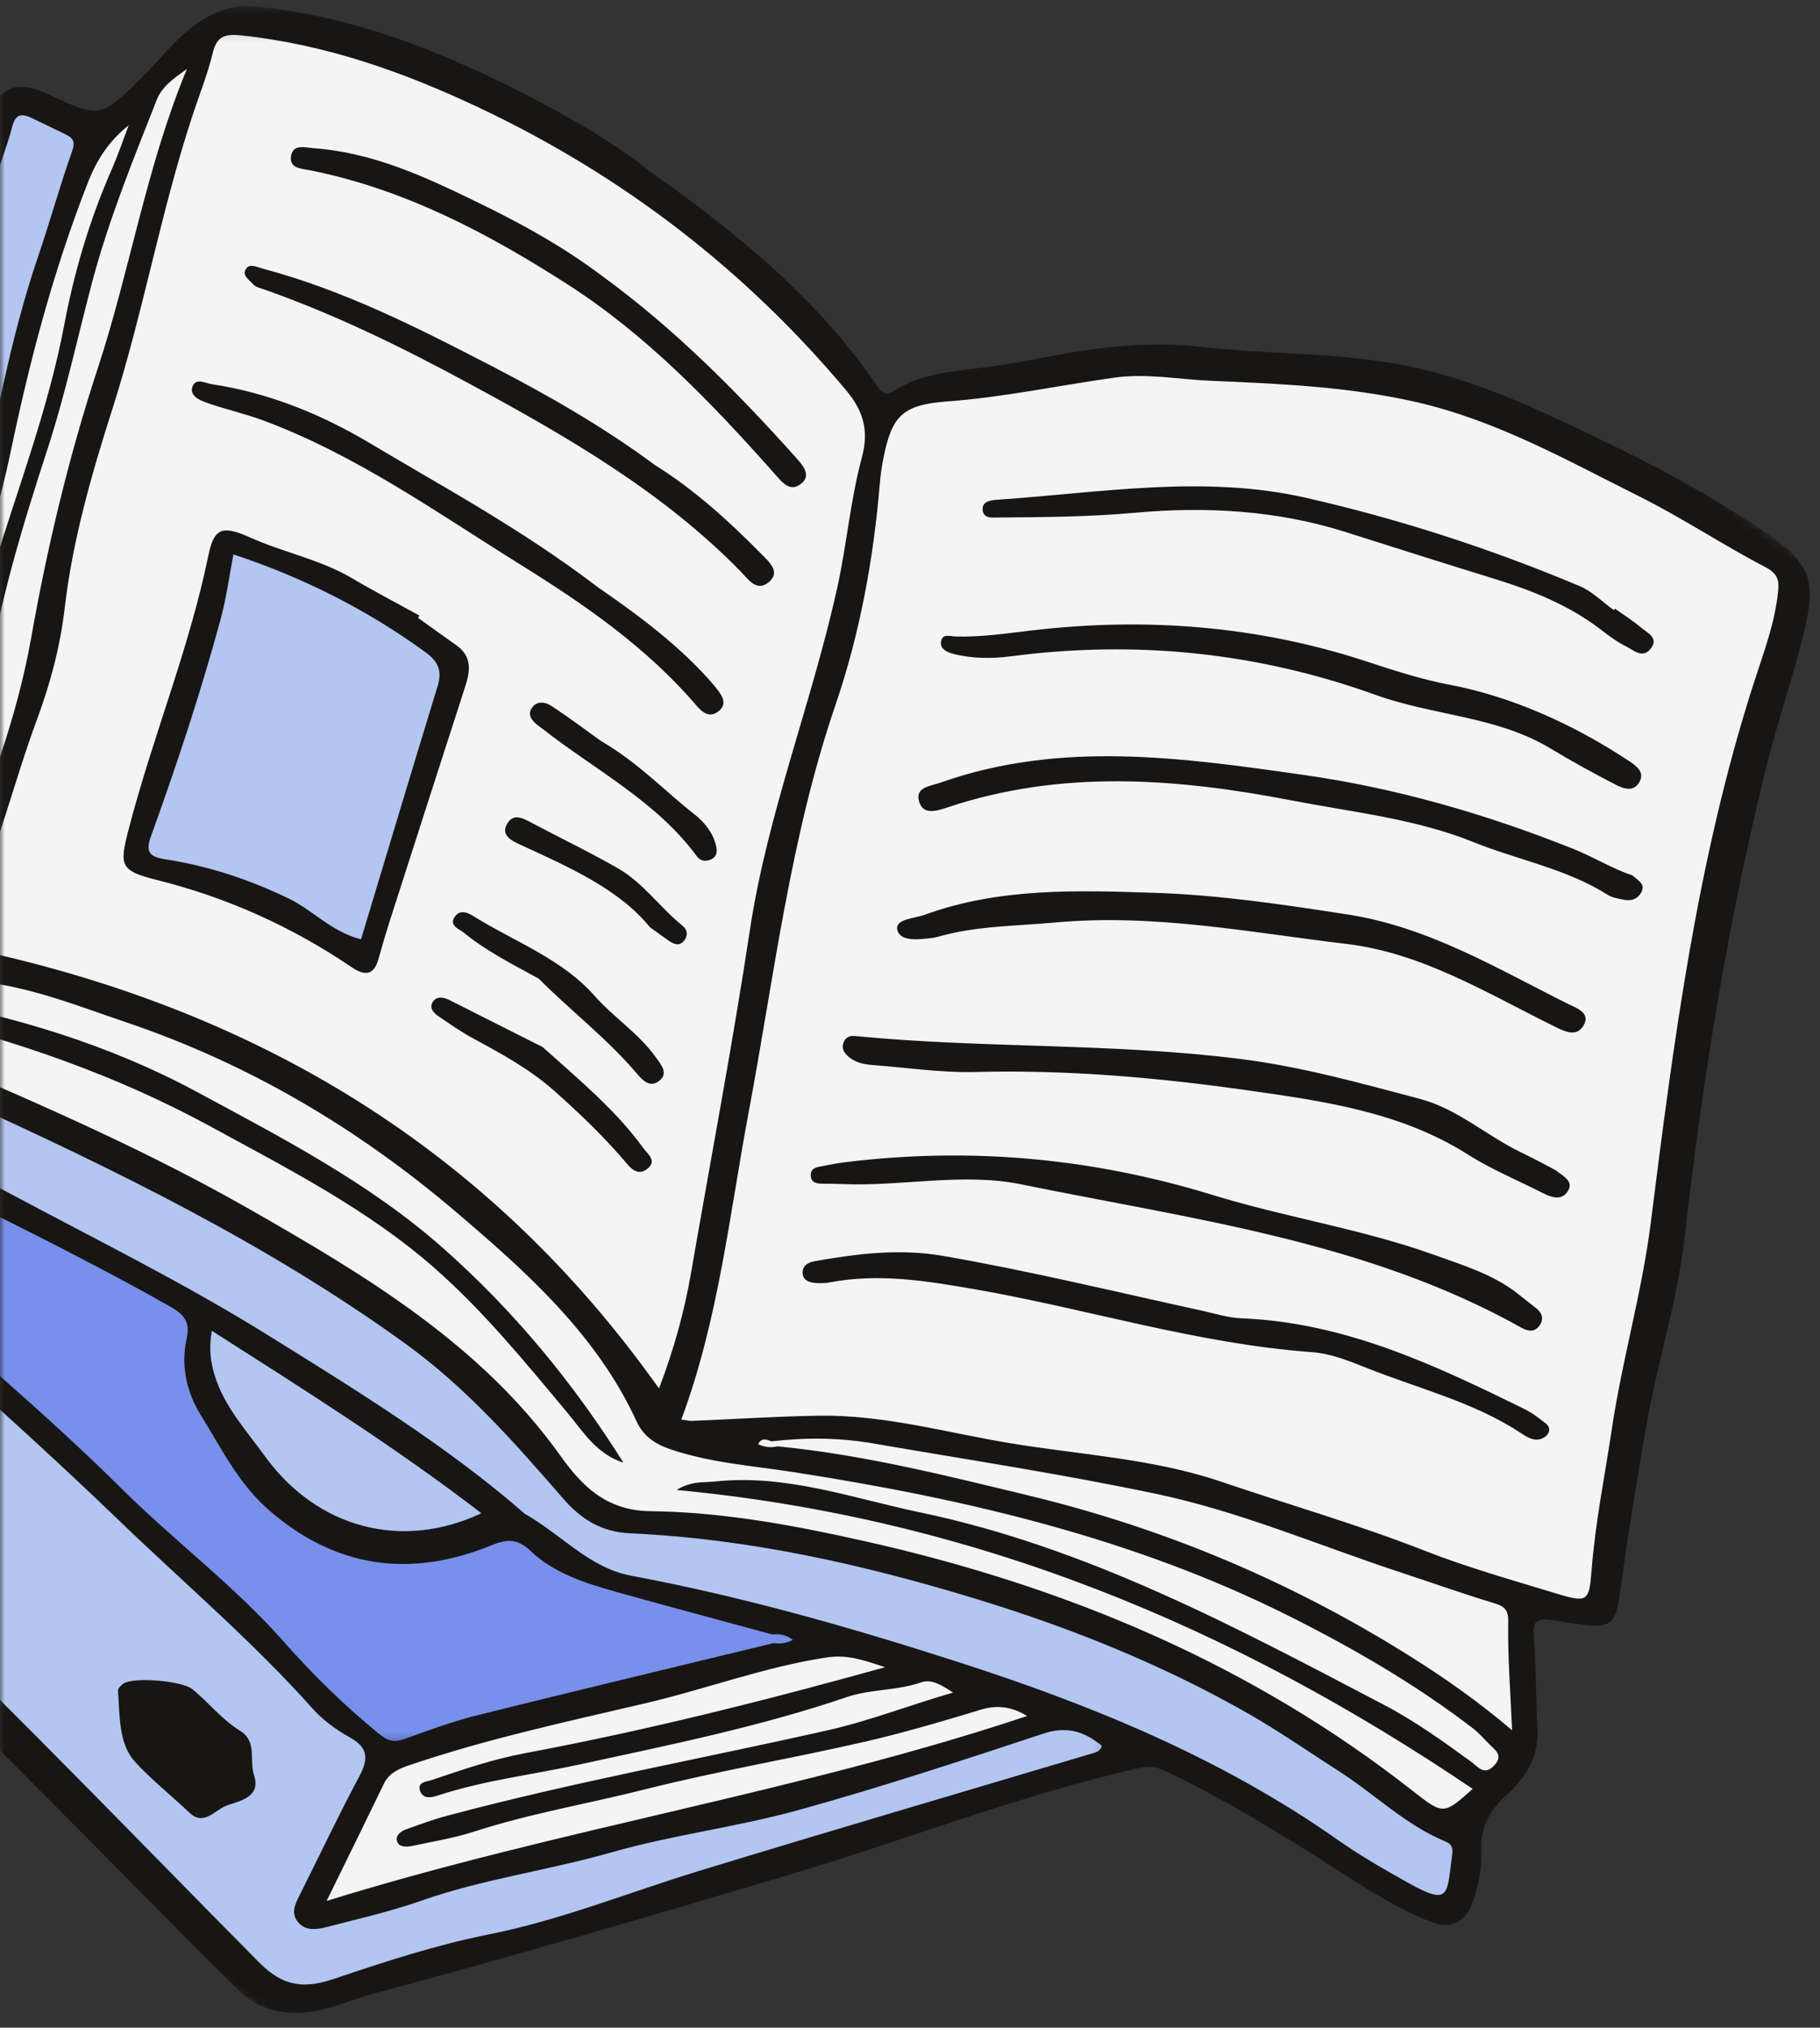 <svg width="194" height="216" viewBox="0 0 194 216" fill="none" xmlns="http://www.w3.org/2000/svg">
<rect x="0" y="0" width="194" height="216" fill="#333333" stroke="none"/>
<mask id="mask0_241_2293" style="mask-type:luminance" maskUnits="userSpaceOnUse" x="0" y="0" width="194" height="216">
<path d="M0 0.446H193.699V215.113H0V0.446Z" fill="white"/>
</mask>
<g mask="url(#mask0_241_2293)">
<mask id="mask1_241_2293" style="mask-type:luminance" maskUnits="userSpaceOnUse" x="-137" y="-78" width="381" height="348">
<path d="M1.192 -77.527L243.201 95.718L105.153 269.733L-136.855 96.488L1.192 -77.527Z" fill="white"/>
</mask>
<g mask="url(#mask1_241_2293)">
<mask id="mask2_241_2293" style="mask-type:luminance" maskUnits="userSpaceOnUse" x="-137" y="-78" width="381" height="348">
<path d="M1.194 -77.527L243.202 95.718L105.155 269.733L-136.854 96.488L1.194 -77.527Z" fill="white"/>
</mask>
<g mask="url(#mask2_241_2293)">
<path d="M152.3 204.655C148.308 203.045 144.805 200.629 141.225 198.358C135.698 194.853 130.111 191.446 124.145 188.624C123.186 188.165 122.402 188.124 121.366 188.358C108.574 191.259 96.43 196.056 83.918 199.78C69.262 204.139 54.584 208.431 39.797 212.384C36.705 213.212 33.804 214.775 30.41 214.358C28.497 214.124 26.934 213.53 25.503 212.103C8.725 195.452 -7.531 178.327 -24.95 162.254C-34.946 153.03 -43.839 142.806 -53.5 133.275C-61.038 125.832 -69.087 118.837 -76.062 110.905C-82.153 103.978 -87.554 96.493 -93.771 89.676C-98.848 84.108 -103.114 78.035 -107.632 72.108C-108.564 70.889 -108.893 69.499 -108.021 68.269C-105.055 64.071 -104.255 59.077 -102.204 54.545C-100.4 50.551 -97.763 47.493 -92.949 46.915C-84.582 45.905 -76.692 43.295 -68.775 40.728C-66.911 40.118 -64.981 39.587 -63.04 39.301C-47.458 36.998 -32.659 31.551 -17.137 28.983C-13.902 28.446 -10.821 27.045 -7.652 26.087C-5.958 25.577 -5.058 24.623 -4.691 22.884C-3.929 19.295 -2.734 15.806 -1.292 12.4C0.079 9.17 1.839 8.514 5.074 10.014C10.847 12.696 10.765 12.618 15.607 7.749C18.035 5.306 20.059 2.384 23.661 1.124C24.713 0.759 25.629 0.551 26.726 0.65C37.121 1.577 46.535 5.233 55.626 9.863C60.714 12.457 65.605 15.306 69.163 18.181C79.049 25.144 87.366 32.123 93.513 41.144C94.143 42.077 94.631 42.061 95.404 41.571C98.052 39.894 101.095 39.603 104.138 39.238C106.633 38.936 109.111 38.498 111.579 38.025C116.974 36.988 122.331 36.321 127.907 36.946C134.76 37.717 141.691 37.54 148.555 38.712C156.966 40.15 164.318 43.795 171.759 47.384C177.214 50.014 182.505 52.926 187.511 56.243C193.065 59.931 193.679 61.686 192.275 67.436C191.124 72.17 189.496 76.795 188.322 81.519C184.205 98.066 181.496 114.842 179.583 131.733C178.788 138.723 176.573 145.42 175.405 152.332C174.522 157.556 173.623 162.764 172.921 168.014C172.142 173.816 172.192 173.634 165.947 172.665C163.918 172.353 163.309 172.415 163.496 174.514C163.776 177.655 163.682 180.832 163.885 183.983C164.077 186.952 162.772 189.254 160.623 191.196C158.841 192.806 157.777 194.571 157.892 197.035C157.986 198.978 157.613 200.957 156.9 202.816C156.083 204.957 154.52 205.551 152.3 204.655Z" fill="#181614"/>
</g>
</g>
</g>
<mask id="mask3_241_2293" style="mask-type:luminance" maskUnits="userSpaceOnUse" x="0" y="11" width="156" height="193">
<path d="M0 11.113H155.801V203.113H0V11.113Z" fill="white"/>
</mask>
<g mask="url(#mask3_241_2293)">
<mask id="mask4_241_2293" style="mask-type:luminance" maskUnits="userSpaceOnUse" x="-137" y="-78" width="381" height="348">
<path d="M1.192 -77.527L243.201 95.718L105.153 269.733L-136.855 96.488L1.192 -77.527Z" fill="white"/>
</mask>
<g mask="url(#mask4_241_2293)">
<mask id="mask5_241_2293" style="mask-type:luminance" maskUnits="userSpaceOnUse" x="-137" y="-78" width="381" height="348">
<path d="M1.194 -77.527L243.202 95.718L105.155 269.733L-136.854 96.488L1.194 -77.527Z" fill="white"/>
</mask>
<g mask="url(#mask5_241_2293)">
<path d="M154.799 197.571C154.196 201.842 154.635 203.102 150.078 200.561C147.529 199.139 144.979 197.675 142.6 196.003C130.34 187.384 116.611 181.712 102.24 177.087C90.765 173.389 79.207 170.092 67.326 167.868C62.808 167.024 60.066 163.623 55.927 161.253C47.768 154.118 38.025 148.113 28.331 142.092C19.548 136.644 10.227 132.04 1.082 127.155C-6.134 123.3 -13.645 120.16 -21.184 117.003C-25.412 115.233 -25.543 114.582 -24.014 110.602C-21.853 104.993 -20.154 99.238 -19.271 93.332C-17.802 83.587 -13.667 74.478 -11.896 64.847C-9.117 49.712 -3.557 35.233 -0.673 20.139C-0.245 17.889 0.736 15.738 1.301 13.504C1.63 12.196 2.26 12.03 3.379 12.571C4.58 13.155 5.78 13.727 6.976 14.306C7.793 14.696 8.045 15.097 7.688 16.102C6.372 19.806 5.336 23.597 4.064 27.316C1.021 36.238 -0.569 45.472 -2.477 54.634C-3.316 58.654 -5.443 62.254 -6.255 66.306C-8.058 75.321 -10.109 84.285 -12.982 93.082C-14.473 97.629 -16.612 101.967 -17.659 106.655C-18.35 109.759 -18.098 110.618 -14.896 112.17C-11.386 113.868 -7.812 115.467 -4.253 117.082C12.294 124.608 28.573 132.556 43.25 143.165C49.748 147.863 54.918 153.764 60.066 159.681C61.963 161.858 64.14 163.201 67.128 163.337C79.859 163.915 92.141 166.686 104.203 170.378C114.303 173.467 124.046 177.394 133.153 182.602C136.459 184.498 139.584 186.675 142.786 188.727C146.58 191.155 149.782 194.389 154.043 196.155C154.821 196.472 154.887 196.951 154.799 197.571Z" fill="#B3C5F1"/>
</g>
</g>
</g>
<mask id="mask6_241_2293" style="mask-type:luminance" maskUnits="userSpaceOnUse" x="0" y="28" width="86" height="158">
<path d="M0 28.446H85.621V185.78H0V28.446Z" fill="white"/>
</mask>
<g mask="url(#mask6_241_2293)">
<mask id="mask7_241_2293" style="mask-type:luminance" maskUnits="userSpaceOnUse" x="-137" y="-78" width="381" height="348">
<path d="M1.192 -77.527L243.201 95.718L105.153 269.733L-136.855 96.488L1.192 -77.527Z" fill="white"/>
</mask>
<g mask="url(#mask7_241_2293)">
<mask id="mask8_241_2293" style="mask-type:luminance" maskUnits="userSpaceOnUse" x="-137" y="-78" width="381" height="348">
<path d="M1.194 -77.527L243.202 95.718L105.155 269.733L-136.854 96.488L1.194 -77.527Z" fill="white"/>
</mask>
<g mask="url(#mask8_241_2293)">
<path d="M-82.873 61.905C-86.217 57.946 -90.121 54.415 -93.844 50.649C-64.297 43.379 -35.067 36.191 -5.893 29.009C-6.65 33.342 -8.278 37.858 -9.517 42.462C-9.704 43.16 -10.192 43.358 -10.822 43.571C-32.139 50.952 -53.704 57.623 -75.454 63.774C-78.525 64.644 -80.657 64.535 -82.873 61.905ZM82.332 174.118C76.745 172.597 71.147 171.113 65.576 169.55C62.303 168.629 59.002 167.561 56.568 165.228C55.109 163.827 53.963 163.978 52.346 164.634C43.612 168.181 35.667 166.972 28.643 160.853C25.414 158.035 23.594 154.274 21.412 150.759C19.827 148.217 19.279 145.394 19.893 142.608C20.304 140.733 19.547 139.993 18.16 139.201C8.845 133.91 -0.865 129.306 -10.4 124.389C-15.027 122.004 -20.373 121.024 -24.59 117.78C-28.186 115.014 -28.515 114.186 -26.947 110.201C-25.341 106.129 -24.168 101.936 -23.104 97.717C-21.031 89.446 -19.732 81.03 -16.914 72.894C-15.17 67.858 -13.876 62.613 -13.147 57.332C-32.227 62.358 -49.279 72.425 -68.902 75.978C-64.878 80.436 -61.012 84.566 -57.328 88.837C-50.759 96.457 -44.821 104.55 -37.919 111.925C-30.401 119.962 -21.969 127.092 -13.772 134.462C-4.857 142.483 4.426 150.123 12.935 158.556C18.572 164.149 25.036 168.967 30.283 174.925C33.403 178.462 36.758 181.733 40.443 184.738C41.457 185.566 42.12 185.613 43.239 185.207C45.756 184.295 48.283 183.368 50.877 182.722C61.393 180.103 71.936 177.587 82.469 175.035C83.165 175.129 83.829 175.056 84.519 174.691C83.84 174.186 83.127 174.014 82.332 174.118Z" fill="#7890EB"/>
</g>
</g>
</g>
<mask id="mask9_241_2293" style="mask-type:luminance" maskUnits="userSpaceOnUse" x="0" y="51" width="118" height="162">
<path d="M0 51.113H117.904V212.447H0V51.113Z" fill="white"/>
</mask>
<g mask="url(#mask9_241_2293)">
<mask id="mask10_241_2293" style="mask-type:luminance" maskUnits="userSpaceOnUse" x="-137" y="-78" width="381" height="348">
<path d="M1.192 -77.527L243.201 95.718L105.153 269.733L-136.855 96.488L1.192 -77.527Z" fill="white"/>
</mask>
<g mask="url(#mask10_241_2293)">
<mask id="mask11_241_2293" style="mask-type:luminance" maskUnits="userSpaceOnUse" x="-137" y="-78" width="381" height="348">
<path d="M1.194 -77.527L243.202 95.718L105.155 269.733L-136.854 96.488L1.194 -77.527Z" fill="white"/>
</mask>
<g mask="url(#mask11_241_2293)">
<path d="M111.207 184.681C102.561 187.54 93.903 190.389 85.115 192.821C78.568 194.634 71.714 195.457 65.184 197.327C58.468 199.249 51.488 200.16 44.887 202.483C41.608 203.639 38.181 204.41 34.798 205.29C33.757 205.561 32.594 205.723 31.788 204.78C30.982 203.837 31.443 202.874 31.925 201.915C34.047 197.691 36.059 193.42 38.291 189.249C39.261 187.42 39.322 186.207 37.266 185.066C35.807 184.259 34.392 183.217 33.307 181.999C26.969 174.9 19.682 168.702 12.823 162.103C1.276 150.993 -10.858 140.488 -22.882 129.884C-34.231 119.874 -44.468 109.009 -53.553 97.139C-58.805 90.28 -64.793 84.035 -70.807 77.634C-74.47 83.999 -78.023 90.155 -81.548 96.322C-82.223 97.509 -82.283 98.535 -81.153 99.738C-78.829 102.212 -76.855 104.983 -74.569 107.488C-67.386 115.363 -59.408 122.509 -51.771 129.967C-41.183 140.295 -31.462 151.415 -20.524 161.415C-3.812 176.696 11.743 193.03 27.621 209.056C30.264 211.723 32.528 211.842 35.632 210.795C41.049 208.962 46.482 207.191 52.135 206.061C59.811 204.53 67.026 201.592 74.461 199.321C88.399 195.061 102.396 190.967 116.372 186.801C116.795 186.676 117.261 186.608 117.458 185.978C115.638 184.509 113.806 183.821 111.207 184.681ZM24.299 192.29C22.911 192.738 21.82 194.556 20.252 193.155C18.18 191.202 16.074 189.535 14.374 187.66C12.62 185.717 12.779 182.743 12.576 180.129C12.554 179.884 12.889 179.535 13.146 179.358C14.248 178.603 19.408 179.066 20.471 179.92C22.242 181.348 23.624 183.165 25.609 184.389C27.424 185.514 26.568 187.525 27.073 189.092C27.775 191.285 25.982 191.749 24.299 192.29ZM-88.588 84.176C-89.054 85.514 -89.74 86.785 -90.409 88.285C-94.839 83.764 -98.567 79.082 -101.966 74.045C-104.138 70.832 -104.68 68.556 -102.592 65.238C-101.012 62.728 -100.398 59.67 -99.346 56.863C-99.104 56.217 -98.836 55.582 -98.545 54.962C-96.615 50.822 -96.248 50.801 -93.232 54.082C-89.882 57.733 -86.428 61.301 -82.963 64.858C-82.278 65.556 -81.894 66.139 -82.31 67.097C-84.739 72.681 -86.609 78.447 -88.588 84.176ZM22.577 141.764C32.419 148.045 42.074 154.103 51.313 161.202C42.836 165.191 33.811 162.821 28.219 155.103C26.256 152.389 23.909 149.832 22.9 146.571C22.473 145.186 22.232 143.754 22.577 141.764ZM46.641 73.113C43.894 82.066 41.208 91.04 38.483 100.061C35.346 99.275 33.389 96.983 30.779 95.722C26.601 93.702 22.226 92.249 17.604 91.535C15.893 91.275 15.504 90.722 16.091 89.092C18.849 81.457 21.404 73.759 23.525 65.936C24.14 63.665 24.447 61.311 24.88 59.056C32.391 61.551 39.13 64.967 45.303 69.441C46.784 70.514 47.129 71.514 46.641 73.113Z" fill="#B3C5F1"/>
</g>
</g>
</g>
<mask id="mask12_241_2293" style="mask-type:luminance" maskUnits="userSpaceOnUse" x="0" y="3" width="191" height="201">
<path d="M0 3.113H190.892V203.113H0V3.113Z" fill="white"/>
</mask>
<g mask="url(#mask12_241_2293)">
<mask id="mask13_241_2293" style="mask-type:luminance" maskUnits="userSpaceOnUse" x="-137" y="-78" width="381" height="348">
<path d="M1.192 -77.527L243.201 95.718L105.153 269.733L-136.855 96.488L1.192 -77.527Z" fill="white"/>
</mask>
<g mask="url(#mask13_241_2293)">
<mask id="mask14_241_2293" style="mask-type:luminance" maskUnits="userSpaceOnUse" x="-137" y="-78" width="381" height="348">
<path d="M1.194 -77.527L243.202 95.718L105.155 269.733L-136.854 96.488L1.194 -77.527Z" fill="white"/>
</mask>
<g mask="url(#mask14_241_2293)">
<path d="M20.537 12.248C17.133 22.561 15.279 33.254 11.973 43.592C9.758 50.53 7.746 57.514 6.901 64.738C6.424 68.832 5.383 72.769 3.946 76.634C1.479 83.285 -0.122 90.212 -3.121 96.702C-3.757 98.077 -3.9 99.65 -4.196 100.827C27.204 107.259 52.152 122.405 70.245 147.915C71.775 143.905 72.932 139.827 73.655 135.629C75.766 123.436 78.085 111.269 79.939 99.04C81.83 86.582 86.557 74.821 89.254 62.566C90.269 57.978 90.641 53.275 91.864 48.759C92.653 45.847 92.017 43.748 90.17 41.55C79.467 28.816 66.495 18.769 51.137 11.504C43.056 7.681 34.7 4.712 25.636 3.764C23.822 3.571 23.07 3.988 22.665 5.686C22.127 7.91 21.261 10.061 20.537 12.248ZM37.441 103.004C31.103 98.722 24.222 95.608 16.672 93.728C12.768 92.754 12.724 92.175 13.7 88.394C16.239 78.566 20.175 69.118 22.215 59.155C22.824 56.175 23.761 55.952 26.7 57.275C30.242 58.863 34.157 59.603 37.534 61.603C39.886 62.993 42.321 64.259 44.717 65.582C44.662 65.66 44.607 65.733 44.552 65.811C45.912 66.785 47.261 67.764 48.632 68.728C50.337 69.92 50.123 71.478 49.597 73.108C47.266 80.332 44.931 87.55 42.617 94.775C41.833 97.207 41.032 99.639 40.363 102.097C39.848 103.998 38.828 103.946 37.441 103.004ZM69.039 124.478C67.926 125.405 67.12 124.311 66.594 123.696C64.329 121.051 61.834 118.66 59.214 116.321C56.543 113.931 53.478 112.259 50.375 110.587C49.12 109.905 47.979 109.097 46.817 108.316C46.203 107.905 45.654 107.337 46.208 106.629C46.636 106.087 47.343 106.248 47.93 106.545C51.4 108.29 54.866 110.04 57.848 111.545C61.933 115.191 65.694 118.342 68.567 122.295C69.044 122.952 70.042 123.639 69.039 124.478ZM69.845 112.551C70.453 113.399 71.358 114.368 70.185 115.202C69.138 115.952 68.304 114.853 67.745 114.202C64.614 110.556 60.765 107.608 57.426 104.254C54.635 102.722 51.85 101.321 49.459 99.373C48.922 98.936 47.787 98.603 48.511 97.618C49.163 96.733 50.112 97.379 50.66 97.717C54.992 100.379 59.937 102.181 63.386 106.092C65.393 108.363 68.057 110.061 69.845 112.551ZM72.921 100.207C72.405 100.847 71.824 100.577 71.287 100.212C70.771 99.863 70.278 99.493 69.285 98.78C65.957 94.691 60.645 92.368 55.392 89.952C54.548 89.566 53.396 88.993 54.016 87.837C54.712 86.53 55.776 87.175 56.752 87.696C59.789 89.306 62.904 90.795 65.881 92.509C68.595 94.066 70.344 96.675 72.734 98.603C73.277 99.04 73.37 99.644 72.921 100.207ZM73.962 86.696C75.059 87.55 75.975 88.66 76.315 90.045C76.457 90.623 76.49 91.259 75.744 91.577C75.18 91.811 74.626 91.691 74.291 91.238C70.031 85.41 63.501 82.066 57.909 77.702C57.695 77.535 57.475 77.389 57.267 77.222C56.691 76.754 56.22 76.17 56.664 75.457C57.201 74.592 58.155 74.79 58.797 75.212C60.787 76.525 62.695 77.962 64.011 78.905C68.151 81.327 70.837 84.259 73.962 86.696ZM76.397 73.373C77.027 74.165 77.581 75.05 76.512 75.827C75.552 76.525 74.763 75.78 74.215 75.139C68.99 69.019 62.35 64.42 55.529 60.181C46.63 54.65 38.061 48.509 28.038 44.78C26.042 44.04 23.931 43.587 21.924 42.863C21.234 42.618 20.219 42.139 20.499 41.243C20.828 40.191 21.859 40.816 22.55 40.92C28.652 41.847 34.239 44.118 39.426 47.212C47.398 51.967 55.617 56.373 63.759 62.577C67.394 65.087 71.769 68.222 75.388 72.186C75.739 72.571 76.079 72.967 76.397 73.373ZM81.962 62.004C80.662 63.103 79.796 61.748 78.941 60.868C70.7 52.441 60.535 46.55 50.128 40.925C43.034 37.087 35.829 33.53 28.164 30.837C27.747 30.691 27.232 30.582 26.985 30.285C26.59 29.806 25.708 29.327 26.256 28.597C26.667 28.045 27.342 28.441 27.961 28.603C36.646 30.91 44.519 34.91 52.382 38.978C58.38 42.087 64.219 45.4 69.817 49.545C73.913 52.097 77.63 55.431 81.134 58.993C81.967 59.842 83.245 60.915 81.962 62.004ZM33.45 15.79C40.144 16.28 46 19.155 51.79 21.988C56.077 24.092 60.261 26.452 64.071 29.316C71.802 34.931 78.436 41.608 84.725 48.613C85.509 49.488 86.518 50.566 85.466 51.472C84.188 52.571 83.311 51.3 82.472 50.358C75.854 42.931 68.962 35.712 60.425 30.243C52.014 24.863 43.176 20.17 33.071 18.144C32.166 17.967 30.818 17.952 31.021 16.639C31.229 15.29 32.534 15.722 33.45 15.79ZM158.667 185.722C159.298 186.384 160.312 186.936 159.292 188.051C158.223 189.228 157.538 188.202 156.836 187.691C153.837 185.509 150.838 183.347 147.51 181.608C131.692 173.327 115.934 164.847 98.065 161.108C90.855 159.603 83.788 156.998 76.166 157.827C74.982 157.952 73.743 157.738 72.12 158.722C103.882 161.722 131.478 173.332 156.979 190.566C153.892 193.321 153.864 193.353 150.586 190.78C133.419 177.311 113.719 169.004 92.138 164.17C84.577 162.478 77.033 161.071 69.318 160.983C64.499 160.926 61.917 158.129 59.718 155.051C51.263 143.228 39.015 135.889 26.486 128.748C13.75 121.488 0.179 115.894 -13.292 110.082C-13.599 109.952 -13.846 109.696 -14.164 109.472C-12.793 107.868 -11.395 107.655 -9.262 108.176C1.808 110.884 12.456 114.571 22.385 119.972C30.724 124.514 39.256 128.868 46.351 135.113C51.592 139.728 55.995 145.134 60.453 150.457C62.141 152.478 63.529 154.868 66.456 155.816C61.105 147.311 54.756 139.577 47.058 132.811C39.267 125.962 30.017 121.186 20.905 116.274C11.672 111.301 1.594 108.269 -9.015 106.311C-7.935 104.618 -6.367 104.373 -4.624 104.405C1.802 104.524 7.559 106.915 13.486 108.915C26.651 113.368 38.225 120.28 48.555 129.061C56.187 135.545 63.655 142.243 67.865 151.441C68.54 152.91 69.746 153.801 71.402 154.368C75.668 155.827 80.136 156.134 84.55 156.816C102.934 159.665 120.912 163.873 137.509 172.207C144.335 175.634 150.942 179.462 156.973 184.092C157.598 184.571 158.124 185.16 158.667 185.722ZM46.066 189.608C45.484 189.801 44.388 189.821 44.81 190.853C45.155 191.696 46.066 191.472 46.707 191.259C51.576 189.665 56.68 189.071 61.67 187.988C71.298 185.899 80.969 183.952 90.301 180.774C92.818 179.92 95.636 180.118 98.208 179.212C99.206 178.858 100.258 179.41 101.58 180.306C96.809 181.696 92.665 183.321 88.284 184.311C74.741 187.368 61.061 189.847 47.65 193.431C46.181 193.821 44.755 194.353 43.33 194.858C42.705 195.077 42.102 195.551 42.337 196.186C42.578 196.827 43.385 196.759 44.004 196.629C46.197 196.155 48.434 195.806 50.551 195.113C56.521 193.176 62.733 192.139 68.808 190.603C76.435 188.681 84.226 187.358 91.902 185.608C96.179 184.634 100.395 183.389 104.584 182.118C106.492 181.545 108.044 181.926 109.486 182.801C85.219 190.899 59.729 194.785 34.82 202.498C37.024 197.998 38.987 194.019 40.917 190.024C41.504 188.816 42.595 188.389 43.823 187.978C51.971 185.228 60.392 183.41 68.77 181.452C75.218 179.946 81.419 177.597 88.031 176.577C90.406 176.207 92.166 176.899 94.348 177.603C81.479 181.186 68.765 184.368 55.852 186.785C52.481 187.42 49.279 188.524 46.066 189.608ZM16.716 10.618C17.28 9.176 18.64 8.269 19.929 7.342C15.603 17.728 13.876 28.733 10.416 39.254C7.318 48.691 5.037 58.269 3.305 68.045C1.808 76.467 -1.263 84.644 -4.558 92.644C-5.643 95.285 -6.499 97.925 -7.003 100.707C-7.162 101.603 -7.047 102.811 -8.906 103.191C-7.058 97.228 -6.702 91.207 -4.744 85.493C-3.313 81.295 -2.047 77.035 -1.383 72.681C-0.089 64.17 2.416 55.962 5.081 47.79C6.978 41.962 8.25 35.988 9.813 30.087C11.584 23.41 14.188 17.03 16.716 10.618ZM9.347 19.498C10.29 17.082 11.551 15.071 13.722 13.342C13.124 14.905 12.593 16.493 11.918 18.024C9.566 23.373 7.916 28.941 6.847 34.613C5.169 43.493 1.918 51.941 -0.709 60.556C-2.463 66.306 -2.885 72.254 -4.448 78.014C-4.799 79.316 -5.161 80.634 -5.649 81.863C-8.275 88.519 -8.845 95.623 -10.704 102.446C-11.296 104.623 -12.294 106.129 -14.756 106.879C-13.555 101.748 -11.411 97.004 -9.893 92.082C-7.244 83.488 -5.863 74.655 -3.609 65.998C-2.041 59.988 -0.1 54.082 1.166 47.993C3.184 38.321 5.717 28.774 9.347 19.498ZM161.178 184.321C157.598 181.28 154.133 178.847 150.509 176.566C137.915 168.629 124.377 162.873 109.705 159.327C100.828 157.186 92.001 154.957 82.867 154.077C82.159 154.243 81.479 154.155 80.816 153.858C81.167 153.092 81.721 153.363 82.258 153.545C85.849 153.118 89.441 153.144 92.999 153.754C103.071 155.488 113.187 157.024 123.171 159.123C132.103 160.993 140.497 164.603 149.122 167.446C152.51 168.566 155.871 169.754 159.281 170.79C160.52 171.16 160.789 171.603 160.767 172.894C160.707 176.545 161.003 180.202 161.178 184.321ZM169.644 167.373C170.033 162.259 171.064 157.233 171.821 152.17C172.917 144.816 175.028 137.665 175.96 130.264C178.395 110.957 180.889 91.639 186.888 72.931C187.929 69.675 189.185 66.462 189.53 63.03C189.651 61.863 189.536 61.123 188.176 60.415C183.614 58.035 179.327 55.17 174.721 52.873C167.029 49.035 159.534 44.785 150.92 42.821C143.688 41.175 136.357 40.879 128.999 40.561C125.595 40.415 122.234 39.748 118.79 40.228C112.83 41.066 106.953 42.327 100.916 42.769C96.124 43.123 95.061 44.389 94.172 48.775C93.986 49.691 93.854 50.629 93.778 51.561C93.109 59.577 91.65 67.514 89.051 75.113C84.226 89.243 82.532 103.936 79.813 118.426C77.751 129.389 76.611 140.504 72.625 151.217C73.102 151.285 73.442 151.379 73.776 151.363C78.266 151.181 82.751 150.884 87.242 150.811C94.211 150.696 100.894 152.618 107.682 153.743C115.188 154.983 122.903 155.379 130.123 157.827C137.377 160.295 144.768 162.41 151.907 165.212C156.452 166.993 161.2 168.321 165.888 169.754C169.189 170.759 169.397 170.592 169.644 167.373ZM104.743 54.181C104.765 53.347 105.714 53.275 106.426 53.228C117.343 52.478 128.331 50.566 139.165 53.019C149.16 55.29 158.919 58.462 168.35 62.42C169.71 62.988 170.806 64.123 172.029 64.998C172.067 64.946 172.111 64.894 172.15 64.842C173.087 65.509 174.069 66.129 174.94 66.863C175.615 67.431 176.854 67.952 175.955 69.097C175.083 70.212 174.14 69.259 173.356 68.873C172.407 68.405 171.536 67.764 170.702 67.118C167.303 64.483 163.355 62.915 159.237 61.644C153.957 60.019 148.694 58.342 143.43 56.675C136.061 54.342 128.49 53.936 120.835 54.634C116.082 55.066 111.323 55.087 106.564 55.129C105.801 55.134 104.71 55.306 104.743 54.181ZM101.607 69.655C100.998 69.498 100.116 69.134 100.319 68.28C100.505 67.467 101.289 67.79 101.898 67.806C104.601 67.879 107.254 67.478 109.936 67.165C122.036 65.738 133.934 66.639 145.519 70.415C148.486 71.384 151.435 72.363 154.528 72.946C160.981 74.17 167.687 77.077 173.986 81.295C174.469 81.686 175.28 82.269 174.787 83.238C174.184 84.431 173.06 84.025 172.221 83.592C169.863 82.373 167.528 81.097 165.263 79.728C159.577 76.29 152.762 76.238 146.66 74.035C134.071 69.498 121.099 68.17 107.759 69.915C105.714 70.181 103.619 70.165 101.607 69.655ZM101.037 85.998C99.973 86.353 98.465 86.879 97.999 85.478C97.451 83.842 99.123 83.769 100.302 83.353C113.066 78.858 126 80.712 138.885 82.54C148.815 83.946 158.399 86.717 167.654 90.41C169.869 91.29 171.908 92.566 173.97 93.238C174.705 93.837 175.406 94.212 174.951 95.061C174.568 95.764 173.915 96.004 173.142 95.858C172.528 95.738 171.854 95.634 171.355 95.316C166.968 92.535 161.776 91.613 157.017 89.691C150.876 87.217 144.198 86.525 137.717 85.275C125.469 82.91 113.181 81.946 101.037 85.998ZM95.653 99.082C95.351 97.884 97.468 97.853 98.575 97.446C106.514 94.55 114.865 94.842 123.089 95.113C129.97 95.337 136.851 96.363 143.666 97.42C152.318 98.759 159.665 103.228 167.264 107.004C168.273 107.467 169.518 107.988 168.8 109.233C168.065 110.504 166.842 109.91 165.751 109.373C158.596 105.853 151.644 101.524 143.535 100.556C133.238 99.332 122.968 97.3 112.447 98.275C108.241 98.66 104.003 98.623 99.913 99.811C99.743 99.863 99.562 99.894 99.386 99.915C97.988 100.082 95.971 100.347 95.653 99.082ZM90.296 112.431C89.879 112.03 89.709 111.561 89.923 111.045C90.131 110.54 90.482 110.301 91.168 110.368C104.831 111.702 118.62 111.087 132.267 112.816C138.797 113.644 145.075 115.399 151.37 117.066C155.361 118.123 158.459 120.993 162.132 122.759C163.41 123.368 164.655 124.051 165.844 124.67C166.617 125.316 167.824 125.816 167.094 126.931C166.447 127.915 165.384 127.571 164.457 127.097C161.776 125.728 158.947 124.566 156.43 122.967C149.313 118.452 141.062 117.295 132.98 116.149C123.412 114.79 113.735 113.941 103.992 114.196C100.33 114.29 96.65 113.728 92.983 113.452C91.985 113.379 91.036 113.155 90.296 112.431ZM89.759 126.134C89.046 126.103 88.322 126.103 87.609 126.097C87.034 126.087 86.513 125.993 86.43 125.327C86.354 124.696 86.721 124.389 87.33 124.285C88.212 124.129 89.09 123.931 89.978 123.821C103.367 122.155 116.438 123.353 129.307 127.311C137.048 129.691 145.152 130.915 152.806 133.655C155.833 134.738 158.898 135.67 161.491 137.587C162.253 138.186 163.021 138.78 163.777 139.384C164.413 139.899 164.567 140.551 164.106 141.207C163.624 141.889 162.949 141.873 162.226 141.467C145.755 132.228 127.069 129.884 108.85 126.165C102.578 124.889 96.13 126.415 89.759 126.134ZM164.825 152.957C163.81 153.811 162.807 153.113 162.116 152.66C157.099 149.353 151.227 147.936 145.711 145.738C143.809 144.978 141.884 144.191 139.817 144.04C127.579 143.144 115.928 139.436 103.937 137.347C98.772 136.452 93.69 135.613 88.459 136.608C88.02 136.691 87.56 136.707 87.116 136.686C86.359 136.655 85.581 136.446 85.553 135.608C85.531 134.868 86.052 134.488 86.918 134.337C91.442 133.545 95.927 132.988 100.554 133.795C109.82 135.399 118.938 137.623 128.111 139.623C129.509 139.926 130.908 140.379 132.322 140.436C143.403 140.879 153.009 145.441 162.566 150.139C163.355 150.524 164.057 151.087 164.753 151.623C165.247 152.004 165.274 152.488 164.825 152.957Z" fill="#F4F4F4"/>
</g>
</g>
</g>
</svg>
